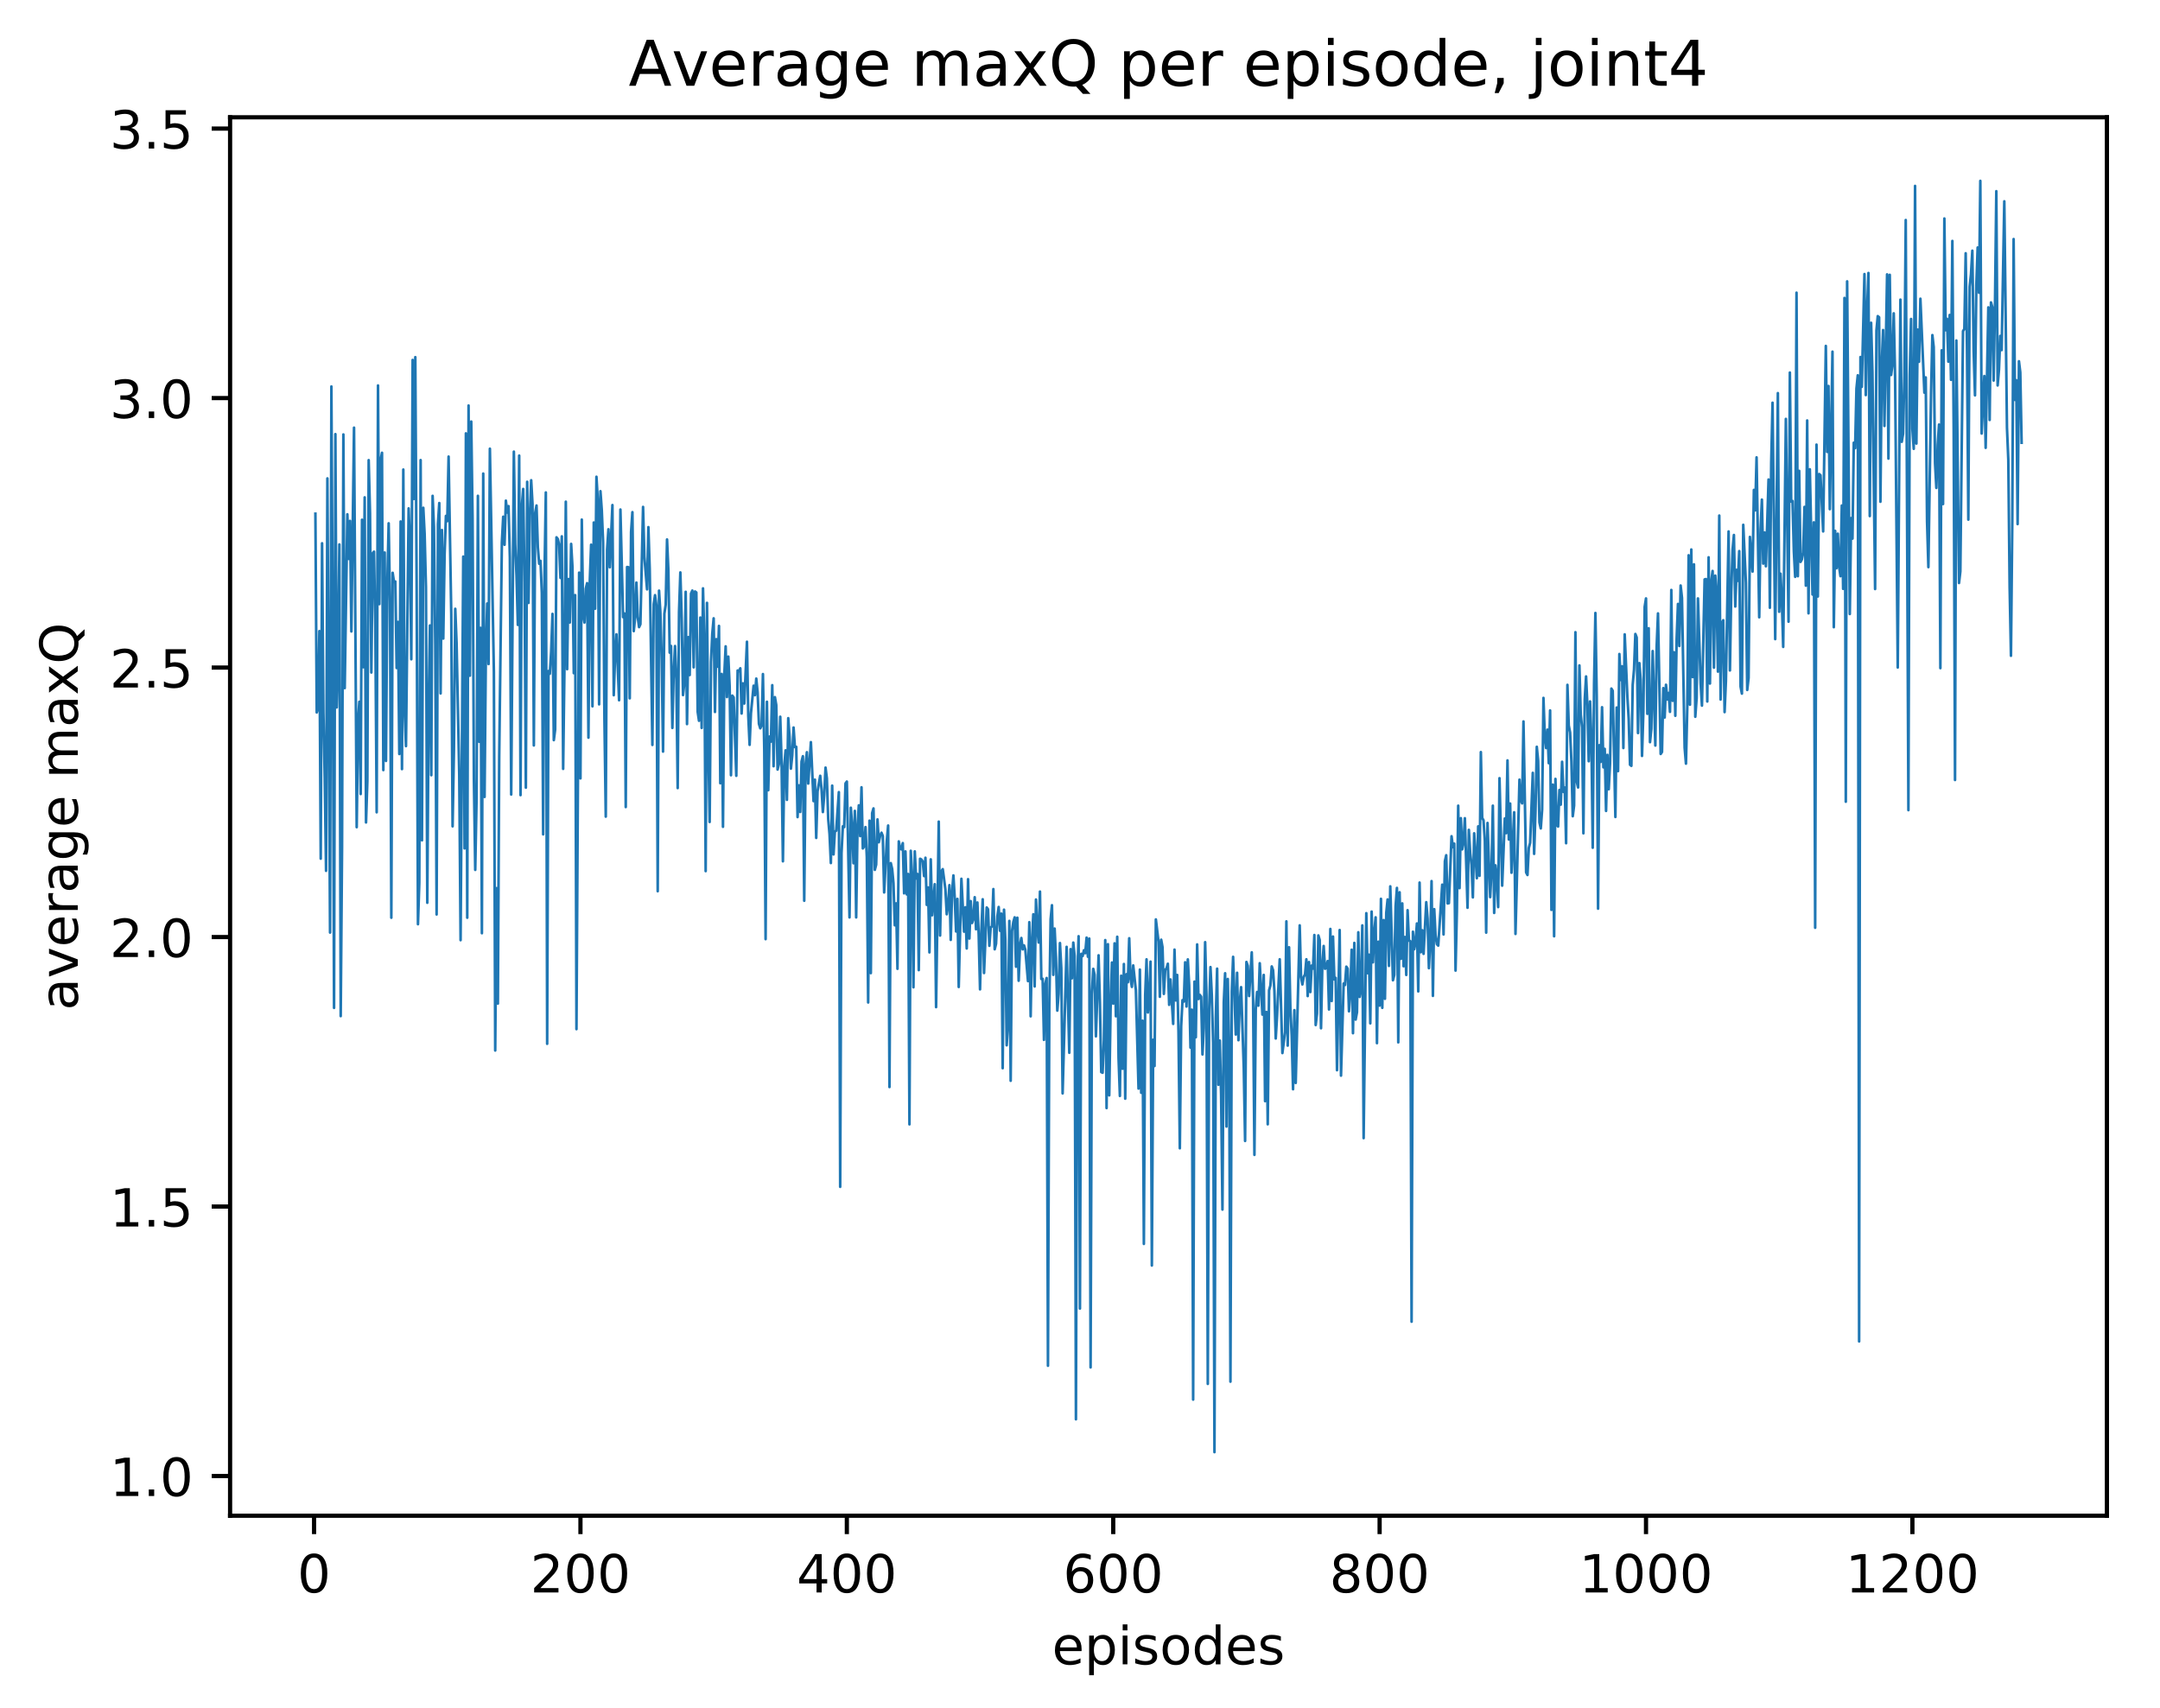 <?xml version="1.0" encoding="utf-8" standalone="no"?>
<!DOCTYPE svg PUBLIC "-//W3C//DTD SVG 1.1//EN"
  "http://www.w3.org/Graphics/SVG/1.1/DTD/svg11.dtd">
<!-- Created with matplotlib (http://matplotlib.org/) -->
<svg height="325pt" version="1.1" viewBox="0 0 411 325" width="411pt" xmlns="http://www.w3.org/2000/svg" xmlns:xlink="http://www.w3.org/1999/xlink">
 <defs>
  <style type="text/css">
*{stroke-linecap:butt;stroke-linejoin:round;}
  </style>
 </defs>
 <g id="figure_1">
  <g id="patch_1">
   <path d="M 0 325.986 
L 411.601 325.986 
L 411.601 0 
L 0 0 
z
" style="fill:#ffffff;"/>
  </g>
  <g id="axes_1">
   <g id="patch_2">
    <path d="M 43.781 288.43 
L 400.901 288.43 
L 400.901 22.318 
L 43.781 22.318 
z
" style="fill:#ffffff;"/>
   </g>
   <g id="matplotlib.axis_1">
    <g id="xtick_1">
     <g id="line2d_1">
      <defs>
       <path d="M 0 0 
L 0 3.5 
" id="mac07e9b060" style="stroke:#000000;stroke-width:0.8;"/>
      </defs>
      <g>
       <use style="stroke:#000000;stroke-width:0.8;" x="59.761" xlink:href="#mac07e9b060" y="288.43"/>
      </g>
     </g>
     <g id="text_1">
      <!-- 0 -->
      <defs>
       <path d="M 31.781 66.406 
Q 24.172 66.406 20.328 58.906 
Q 16.5 51.422 16.5 36.375 
Q 16.5 21.391 20.328 13.891 
Q 24.172 6.391 31.781 6.391 
Q 39.453 6.391 43.281 13.891 
Q 47.125 21.391 47.125 36.375 
Q 47.125 51.422 43.281 58.906 
Q 39.453 66.406 31.781 66.406 
z
M 31.781 74.219 
Q 44.047 74.219 50.516 64.516 
Q 56.984 54.828 56.984 36.375 
Q 56.984 17.969 50.516 8.266 
Q 44.047 -1.422 31.781 -1.422 
Q 19.531 -1.422 13.062 8.266 
Q 6.594 17.969 6.594 36.375 
Q 6.594 54.828 13.062 64.516 
Q 19.531 74.219 31.781 74.219 
z
" id="DejaVuSans-30"/>
      </defs>
      <g transform="translate(56.579 303.029)scale(0.1 -0.1)">
       <use xlink:href="#DejaVuSans-30"/>
      </g>
     </g>
    </g>
    <g id="xtick_2">
     <g id="line2d_2">
      <g>
       <use style="stroke:#000000;stroke-width:0.8;" x="110.448" xlink:href="#mac07e9b060" y="288.43"/>
      </g>
     </g>
     <g id="text_2">
      <!-- 200 -->
      <defs>
       <path d="M 19.188 8.297 
L 53.609 8.297 
L 53.609 0 
L 7.328 0 
L 7.328 8.297 
Q 12.938 14.109 22.625 23.891 
Q 32.328 33.688 34.812 36.531 
Q 39.547 41.844 41.422 45.531 
Q 43.312 49.219 43.312 52.781 
Q 43.312 58.594 39.234 62.25 
Q 35.156 65.922 28.609 65.922 
Q 23.969 65.922 18.812 64.312 
Q 13.672 62.703 7.812 59.422 
L 7.812 69.391 
Q 13.766 71.781 18.938 73 
Q 24.125 74.219 28.422 74.219 
Q 39.75 74.219 46.484 68.547 
Q 53.219 62.891 53.219 53.422 
Q 53.219 48.922 51.531 44.891 
Q 49.859 40.875 45.406 35.406 
Q 44.188 33.984 37.641 27.219 
Q 31.109 20.453 19.188 8.297 
z
" id="DejaVuSans-32"/>
      </defs>
      <g transform="translate(100.904 303.029)scale(0.1 -0.1)">
       <use xlink:href="#DejaVuSans-32"/>
       <use x="63.623" xlink:href="#DejaVuSans-30"/>
       <use x="127.246" xlink:href="#DejaVuSans-30"/>
      </g>
     </g>
    </g>
    <g id="xtick_3">
     <g id="line2d_3">
      <g>
       <use style="stroke:#000000;stroke-width:0.8;" x="161.136" xlink:href="#mac07e9b060" y="288.43"/>
      </g>
     </g>
     <g id="text_3">
      <!-- 400 -->
      <defs>
       <path d="M 37.797 64.312 
L 12.891 25.391 
L 37.797 25.391 
z
M 35.203 72.906 
L 47.609 72.906 
L 47.609 25.391 
L 58.016 25.391 
L 58.016 17.188 
L 47.609 17.188 
L 47.609 0 
L 37.797 0 
L 37.797 17.188 
L 4.891 17.188 
L 4.891 26.703 
z
" id="DejaVuSans-34"/>
      </defs>
      <g transform="translate(151.592 303.029)scale(0.1 -0.1)">
       <use xlink:href="#DejaVuSans-34"/>
       <use x="63.623" xlink:href="#DejaVuSans-30"/>
       <use x="127.246" xlink:href="#DejaVuSans-30"/>
      </g>
     </g>
    </g>
    <g id="xtick_4">
     <g id="line2d_4">
      <g>
       <use style="stroke:#000000;stroke-width:0.8;" x="211.824" xlink:href="#mac07e9b060" y="288.43"/>
      </g>
     </g>
     <g id="text_4">
      <!-- 600 -->
      <defs>
       <path d="M 33.016 40.375 
Q 26.375 40.375 22.484 35.828 
Q 18.609 31.297 18.609 23.391 
Q 18.609 15.531 22.484 10.953 
Q 26.375 6.391 33.016 6.391 
Q 39.656 6.391 43.531 10.953 
Q 47.406 15.531 47.406 23.391 
Q 47.406 31.297 43.531 35.828 
Q 39.656 40.375 33.016 40.375 
z
M 52.594 71.297 
L 52.594 62.312 
Q 48.875 64.062 45.094 64.984 
Q 41.312 65.922 37.594 65.922 
Q 27.828 65.922 22.672 59.328 
Q 17.531 52.734 16.797 39.406 
Q 19.672 43.656 24.016 45.922 
Q 28.375 48.188 33.594 48.188 
Q 44.578 48.188 50.953 41.516 
Q 57.328 34.859 57.328 23.391 
Q 57.328 12.156 50.688 5.359 
Q 44.047 -1.422 33.016 -1.422 
Q 20.359 -1.422 13.672 8.266 
Q 6.984 17.969 6.984 36.375 
Q 6.984 53.656 15.188 63.938 
Q 23.391 74.219 37.203 74.219 
Q 40.922 74.219 44.703 73.484 
Q 48.484 72.75 52.594 71.297 
z
" id="DejaVuSans-36"/>
      </defs>
      <g transform="translate(202.28 303.029)scale(0.1 -0.1)">
       <use xlink:href="#DejaVuSans-36"/>
       <use x="63.623" xlink:href="#DejaVuSans-30"/>
       <use x="127.246" xlink:href="#DejaVuSans-30"/>
      </g>
     </g>
    </g>
    <g id="xtick_5">
     <g id="line2d_5">
      <g>
       <use style="stroke:#000000;stroke-width:0.8;" x="262.511" xlink:href="#mac07e9b060" y="288.43"/>
      </g>
     </g>
     <g id="text_5">
      <!-- 800 -->
      <defs>
       <path d="M 31.781 34.625 
Q 24.75 34.625 20.719 30.859 
Q 16.703 27.094 16.703 20.516 
Q 16.703 13.922 20.719 10.156 
Q 24.75 6.391 31.781 6.391 
Q 38.812 6.391 42.859 10.172 
Q 46.922 13.969 46.922 20.516 
Q 46.922 27.094 42.891 30.859 
Q 38.875 34.625 31.781 34.625 
z
M 21.922 38.812 
Q 15.578 40.375 12.031 44.719 
Q 8.5 49.078 8.5 55.328 
Q 8.5 64.062 14.719 69.141 
Q 20.953 74.219 31.781 74.219 
Q 42.672 74.219 48.875 69.141 
Q 55.078 64.062 55.078 55.328 
Q 55.078 49.078 51.531 44.719 
Q 48 40.375 41.703 38.812 
Q 48.828 37.156 52.797 32.312 
Q 56.781 27.484 56.781 20.516 
Q 56.781 9.906 50.312 4.234 
Q 43.844 -1.422 31.781 -1.422 
Q 19.734 -1.422 13.25 4.234 
Q 6.781 9.906 6.781 20.516 
Q 6.781 27.484 10.781 32.312 
Q 14.797 37.156 21.922 38.812 
z
M 18.312 54.391 
Q 18.312 48.734 21.844 45.562 
Q 25.391 42.391 31.781 42.391 
Q 38.141 42.391 41.719 45.562 
Q 45.312 48.734 45.312 54.391 
Q 45.312 60.062 41.719 63.234 
Q 38.141 66.406 31.781 66.406 
Q 25.391 66.406 21.844 63.234 
Q 18.312 60.062 18.312 54.391 
z
" id="DejaVuSans-38"/>
      </defs>
      <g transform="translate(252.967 303.029)scale(0.1 -0.1)">
       <use xlink:href="#DejaVuSans-38"/>
       <use x="63.623" xlink:href="#DejaVuSans-30"/>
       <use x="127.246" xlink:href="#DejaVuSans-30"/>
      </g>
     </g>
    </g>
    <g id="xtick_6">
     <g id="line2d_6">
      <g>
       <use style="stroke:#000000;stroke-width:0.8;" x="313.199" xlink:href="#mac07e9b060" y="288.43"/>
      </g>
     </g>
     <g id="text_6">
      <!-- 1000 -->
      <defs>
       <path d="M 12.406 8.297 
L 28.516 8.297 
L 28.516 63.922 
L 10.984 60.406 
L 10.984 69.391 
L 28.422 72.906 
L 38.281 72.906 
L 38.281 8.297 
L 54.391 8.297 
L 54.391 0 
L 12.406 0 
z
" id="DejaVuSans-31"/>
      </defs>
      <g transform="translate(300.474 303.029)scale(0.1 -0.1)">
       <use xlink:href="#DejaVuSans-31"/>
       <use x="63.623" xlink:href="#DejaVuSans-30"/>
       <use x="127.246" xlink:href="#DejaVuSans-30"/>
       <use x="190.869" xlink:href="#DejaVuSans-30"/>
      </g>
     </g>
    </g>
    <g id="xtick_7">
     <g id="line2d_7">
      <g>
       <use style="stroke:#000000;stroke-width:0.8;" x="363.887" xlink:href="#mac07e9b060" y="288.43"/>
      </g>
     </g>
     <g id="text_7">
      <!-- 1200 -->
      <g transform="translate(351.162 303.029)scale(0.1 -0.1)">
       <use xlink:href="#DejaVuSans-31"/>
       <use x="63.623" xlink:href="#DejaVuSans-32"/>
       <use x="127.246" xlink:href="#DejaVuSans-30"/>
       <use x="190.869" xlink:href="#DejaVuSans-30"/>
      </g>
     </g>
    </g>
    <g id="text_8">
     <!-- episodes -->
     <defs>
      <path d="M 56.203 29.594 
L 56.203 25.203 
L 14.891 25.203 
Q 15.484 15.922 20.484 11.062 
Q 25.484 6.203 34.422 6.203 
Q 39.594 6.203 44.453 7.469 
Q 49.312 8.734 54.109 11.281 
L 54.109 2.781 
Q 49.266 0.734 44.188 -0.344 
Q 39.109 -1.422 33.891 -1.422 
Q 20.797 -1.422 13.156 6.188 
Q 5.516 13.812 5.516 26.812 
Q 5.516 40.234 12.766 48.109 
Q 20.016 56 32.328 56 
Q 43.359 56 49.781 48.891 
Q 56.203 41.797 56.203 29.594 
z
M 47.219 32.234 
Q 47.125 39.594 43.094 43.984 
Q 39.062 48.391 32.422 48.391 
Q 24.906 48.391 20.391 44.141 
Q 15.875 39.891 15.188 32.172 
z
" id="DejaVuSans-65"/>
      <path d="M 18.109 8.203 
L 18.109 -20.797 
L 9.078 -20.797 
L 9.078 54.688 
L 18.109 54.688 
L 18.109 46.391 
Q 20.953 51.266 25.266 53.625 
Q 29.594 56 35.594 56 
Q 45.562 56 51.781 48.094 
Q 58.016 40.188 58.016 27.297 
Q 58.016 14.406 51.781 6.484 
Q 45.562 -1.422 35.594 -1.422 
Q 29.594 -1.422 25.266 0.953 
Q 20.953 3.328 18.109 8.203 
z
M 48.688 27.297 
Q 48.688 37.203 44.609 42.844 
Q 40.531 48.484 33.406 48.484 
Q 26.266 48.484 22.188 42.844 
Q 18.109 37.203 18.109 27.297 
Q 18.109 17.391 22.188 11.75 
Q 26.266 6.109 33.406 6.109 
Q 40.531 6.109 44.609 11.75 
Q 48.688 17.391 48.688 27.297 
z
" id="DejaVuSans-70"/>
      <path d="M 9.422 54.688 
L 18.406 54.688 
L 18.406 0 
L 9.422 0 
z
M 9.422 75.984 
L 18.406 75.984 
L 18.406 64.594 
L 9.422 64.594 
z
" id="DejaVuSans-69"/>
      <path d="M 44.281 53.078 
L 44.281 44.578 
Q 40.484 46.531 36.375 47.5 
Q 32.281 48.484 27.875 48.484 
Q 21.188 48.484 17.844 46.438 
Q 14.5 44.391 14.5 40.281 
Q 14.5 37.156 16.891 35.375 
Q 19.281 33.594 26.516 31.984 
L 29.594 31.297 
Q 39.156 29.25 43.188 25.516 
Q 47.219 21.781 47.219 15.094 
Q 47.219 7.469 41.188 3.016 
Q 35.156 -1.422 24.609 -1.422 
Q 20.219 -1.422 15.453 -0.562 
Q 10.688 0.297 5.422 2 
L 5.422 11.281 
Q 10.406 8.688 15.234 7.391 
Q 20.062 6.109 24.812 6.109 
Q 31.156 6.109 34.562 8.281 
Q 37.984 10.453 37.984 14.406 
Q 37.984 18.062 35.516 20.016 
Q 33.062 21.969 24.703 23.781 
L 21.578 24.516 
Q 13.234 26.266 9.516 29.906 
Q 5.812 33.547 5.812 39.891 
Q 5.812 47.609 11.281 51.797 
Q 16.75 56 26.812 56 
Q 31.781 56 36.172 55.266 
Q 40.578 54.547 44.281 53.078 
z
" id="DejaVuSans-73"/>
      <path d="M 30.609 48.391 
Q 23.391 48.391 19.188 42.75 
Q 14.984 37.109 14.984 27.297 
Q 14.984 17.484 19.156 11.844 
Q 23.344 6.203 30.609 6.203 
Q 37.797 6.203 41.984 11.859 
Q 46.188 17.531 46.188 27.297 
Q 46.188 37.016 41.984 42.703 
Q 37.797 48.391 30.609 48.391 
z
M 30.609 56 
Q 42.328 56 49.016 48.375 
Q 55.719 40.766 55.719 27.297 
Q 55.719 13.875 49.016 6.219 
Q 42.328 -1.422 30.609 -1.422 
Q 18.844 -1.422 12.172 6.219 
Q 5.516 13.875 5.516 27.297 
Q 5.516 40.766 12.172 48.375 
Q 18.844 56 30.609 56 
z
" id="DejaVuSans-6f"/>
      <path d="M 45.406 46.391 
L 45.406 75.984 
L 54.391 75.984 
L 54.391 0 
L 45.406 0 
L 45.406 8.203 
Q 42.578 3.328 38.25 0.953 
Q 33.938 -1.422 27.875 -1.422 
Q 17.969 -1.422 11.734 6.484 
Q 5.516 14.406 5.516 27.297 
Q 5.516 40.188 11.734 48.094 
Q 17.969 56 27.875 56 
Q 33.938 56 38.25 53.625 
Q 42.578 51.266 45.406 46.391 
z
M 14.797 27.297 
Q 14.797 17.391 18.875 11.75 
Q 22.953 6.109 30.078 6.109 
Q 37.203 6.109 41.297 11.75 
Q 45.406 17.391 45.406 27.297 
Q 45.406 37.203 41.297 42.844 
Q 37.203 48.484 30.078 48.484 
Q 22.953 48.484 18.875 42.844 
Q 14.797 37.203 14.797 27.297 
z
" id="DejaVuSans-64"/>
     </defs>
     <g transform="translate(200.182 316.707)scale(0.1 -0.1)">
      <use xlink:href="#DejaVuSans-65"/>
      <use x="61.523" xlink:href="#DejaVuSans-70"/>
      <use x="125" xlink:href="#DejaVuSans-69"/>
      <use x="152.783" xlink:href="#DejaVuSans-73"/>
      <use x="204.883" xlink:href="#DejaVuSans-6f"/>
      <use x="266.064" xlink:href="#DejaVuSans-64"/>
      <use x="329.541" xlink:href="#DejaVuSans-65"/>
      <use x="391.064" xlink:href="#DejaVuSans-73"/>
     </g>
    </g>
   </g>
   <g id="matplotlib.axis_2">
    <g id="ytick_1">
     <g id="line2d_8">
      <defs>
       <path d="M 0 0 
L -3.5 0 
" id="m980d761dcb" style="stroke:#000000;stroke-width:0.8;"/>
      </defs>
      <g>
       <use style="stroke:#000000;stroke-width:0.8;" x="43.781" xlink:href="#m980d761dcb" y="280.881"/>
      </g>
     </g>
     <g id="text_9">
      <!-- 1.0 -->
      <defs>
       <path d="M 10.688 12.406 
L 21 12.406 
L 21 0 
L 10.688 0 
z
" id="DejaVuSans-2e"/>
      </defs>
      <g transform="translate(20.878 284.68)scale(0.1 -0.1)">
       <use xlink:href="#DejaVuSans-31"/>
       <use x="63.623" xlink:href="#DejaVuSans-2e"/>
       <use x="95.41" xlink:href="#DejaVuSans-30"/>
      </g>
     </g>
    </g>
    <g id="ytick_2">
     <g id="line2d_9">
      <g>
       <use style="stroke:#000000;stroke-width:0.8;" x="43.781" xlink:href="#m980d761dcb" y="229.598"/>
      </g>
     </g>
     <g id="text_10">
      <!-- 1.5 -->
      <defs>
       <path d="M 10.797 72.906 
L 49.516 72.906 
L 49.516 64.594 
L 19.828 64.594 
L 19.828 46.734 
Q 21.969 47.469 24.109 47.828 
Q 26.266 48.188 28.422 48.188 
Q 40.625 48.188 47.75 41.5 
Q 54.891 34.812 54.891 23.391 
Q 54.891 11.625 47.562 5.094 
Q 40.234 -1.422 26.906 -1.422 
Q 22.312 -1.422 17.547 -0.641 
Q 12.797 0.141 7.719 1.703 
L 7.719 11.625 
Q 12.109 9.234 16.797 8.062 
Q 21.484 6.891 26.703 6.891 
Q 35.156 6.891 40.078 11.328 
Q 45.016 15.766 45.016 23.391 
Q 45.016 31 40.078 35.438 
Q 35.156 39.891 26.703 39.891 
Q 22.75 39.891 18.812 39.016 
Q 14.891 38.141 10.797 36.281 
z
" id="DejaVuSans-35"/>
      </defs>
      <g transform="translate(20.878 233.397)scale(0.1 -0.1)">
       <use xlink:href="#DejaVuSans-31"/>
       <use x="63.623" xlink:href="#DejaVuSans-2e"/>
       <use x="95.41" xlink:href="#DejaVuSans-35"/>
      </g>
     </g>
    </g>
    <g id="ytick_3">
     <g id="line2d_10">
      <g>
       <use style="stroke:#000000;stroke-width:0.8;" x="43.781" xlink:href="#m980d761dcb" y="178.314"/>
      </g>
     </g>
     <g id="text_11">
      <!-- 2.0 -->
      <g transform="translate(20.878 182.114)scale(0.1 -0.1)">
       <use xlink:href="#DejaVuSans-32"/>
       <use x="63.623" xlink:href="#DejaVuSans-2e"/>
       <use x="95.41" xlink:href="#DejaVuSans-30"/>
      </g>
     </g>
    </g>
    <g id="ytick_4">
     <g id="line2d_11">
      <g>
       <use style="stroke:#000000;stroke-width:0.8;" x="43.781" xlink:href="#m980d761dcb" y="127.031"/>
      </g>
     </g>
     <g id="text_12">
      <!-- 2.5 -->
      <g transform="translate(20.878 130.83)scale(0.1 -0.1)">
       <use xlink:href="#DejaVuSans-32"/>
       <use x="63.623" xlink:href="#DejaVuSans-2e"/>
       <use x="95.41" xlink:href="#DejaVuSans-35"/>
      </g>
     </g>
    </g>
    <g id="ytick_5">
     <g id="line2d_12">
      <g>
       <use style="stroke:#000000;stroke-width:0.8;" x="43.781" xlink:href="#m980d761dcb" y="75.748"/>
      </g>
     </g>
     <g id="text_13">
      <!-- 3.0 -->
      <defs>
       <path d="M 40.578 39.312 
Q 47.656 37.797 51.625 33 
Q 55.609 28.219 55.609 21.188 
Q 55.609 10.406 48.188 4.484 
Q 40.766 -1.422 27.094 -1.422 
Q 22.516 -1.422 17.656 -0.516 
Q 12.797 0.391 7.625 2.203 
L 7.625 11.719 
Q 11.719 9.328 16.594 8.109 
Q 21.484 6.891 26.812 6.891 
Q 36.078 6.891 40.938 10.547 
Q 45.797 14.203 45.797 21.188 
Q 45.797 27.641 41.281 31.266 
Q 36.766 34.906 28.719 34.906 
L 20.219 34.906 
L 20.219 43.016 
L 29.109 43.016 
Q 36.375 43.016 40.234 45.922 
Q 44.094 48.828 44.094 54.297 
Q 44.094 59.906 40.109 62.906 
Q 36.141 65.922 28.719 65.922 
Q 24.656 65.922 20.016 65.031 
Q 15.375 64.156 9.812 62.312 
L 9.812 71.094 
Q 15.438 72.656 20.344 73.438 
Q 25.25 74.219 29.594 74.219 
Q 40.828 74.219 47.359 69.109 
Q 53.906 64.016 53.906 55.328 
Q 53.906 49.266 50.438 45.094 
Q 46.969 40.922 40.578 39.312 
z
" id="DejaVuSans-33"/>
      </defs>
      <g transform="translate(20.878 79.547)scale(0.1 -0.1)">
       <use xlink:href="#DejaVuSans-33"/>
       <use x="63.623" xlink:href="#DejaVuSans-2e"/>
       <use x="95.41" xlink:href="#DejaVuSans-30"/>
      </g>
     </g>
    </g>
    <g id="ytick_6">
     <g id="line2d_13">
      <g>
       <use style="stroke:#000000;stroke-width:0.8;" x="43.781" xlink:href="#m980d761dcb" y="24.464"/>
      </g>
     </g>
     <g id="text_14">
      <!-- 3.5 -->
      <g transform="translate(20.878 28.263)scale(0.1 -0.1)">
       <use xlink:href="#DejaVuSans-33"/>
       <use x="63.623" xlink:href="#DejaVuSans-2e"/>
       <use x="95.41" xlink:href="#DejaVuSans-35"/>
      </g>
     </g>
    </g>
    <g id="text_15">
     <!-- average maxQ -->
     <defs>
      <path d="M 34.281 27.484 
Q 23.391 27.484 19.188 25 
Q 14.984 22.516 14.984 16.5 
Q 14.984 11.719 18.141 8.906 
Q 21.297 6.109 26.703 6.109 
Q 34.188 6.109 38.703 11.406 
Q 43.219 16.703 43.219 25.484 
L 43.219 27.484 
z
M 52.203 31.203 
L 52.203 0 
L 43.219 0 
L 43.219 8.297 
Q 40.141 3.328 35.547 0.953 
Q 30.953 -1.422 24.312 -1.422 
Q 15.922 -1.422 10.953 3.297 
Q 6 8.016 6 15.922 
Q 6 25.141 12.172 29.828 
Q 18.359 34.516 30.609 34.516 
L 43.219 34.516 
L 43.219 35.406 
Q 43.219 41.609 39.141 45 
Q 35.062 48.391 27.688 48.391 
Q 23 48.391 18.547 47.266 
Q 14.109 46.141 10.016 43.891 
L 10.016 52.203 
Q 14.938 54.109 19.578 55.047 
Q 24.219 56 28.609 56 
Q 40.484 56 46.344 49.844 
Q 52.203 43.703 52.203 31.203 
z
" id="DejaVuSans-61"/>
      <path d="M 2.984 54.688 
L 12.5 54.688 
L 29.594 8.797 
L 46.688 54.688 
L 56.203 54.688 
L 35.688 0 
L 23.484 0 
z
" id="DejaVuSans-76"/>
      <path d="M 41.109 46.297 
Q 39.594 47.172 37.812 47.578 
Q 36.031 48 33.891 48 
Q 26.266 48 22.188 43.047 
Q 18.109 38.094 18.109 28.812 
L 18.109 0 
L 9.078 0 
L 9.078 54.688 
L 18.109 54.688 
L 18.109 46.188 
Q 20.953 51.172 25.484 53.578 
Q 30.031 56 36.531 56 
Q 37.453 56 38.578 55.875 
Q 39.703 55.766 41.062 55.516 
z
" id="DejaVuSans-72"/>
      <path d="M 45.406 27.984 
Q 45.406 37.75 41.375 43.109 
Q 37.359 48.484 30.078 48.484 
Q 22.859 48.484 18.828 43.109 
Q 14.797 37.75 14.797 27.984 
Q 14.797 18.266 18.828 12.891 
Q 22.859 7.516 30.078 7.516 
Q 37.359 7.516 41.375 12.891 
Q 45.406 18.266 45.406 27.984 
z
M 54.391 6.781 
Q 54.391 -7.172 48.188 -13.984 
Q 42 -20.797 29.203 -20.797 
Q 24.469 -20.797 20.266 -20.094 
Q 16.062 -19.391 12.109 -17.922 
L 12.109 -9.188 
Q 16.062 -11.328 19.922 -12.344 
Q 23.781 -13.375 27.781 -13.375 
Q 36.625 -13.375 41.016 -8.766 
Q 45.406 -4.156 45.406 5.172 
L 45.406 9.625 
Q 42.625 4.781 38.281 2.391 
Q 33.938 0 27.875 0 
Q 17.828 0 11.672 7.656 
Q 5.516 15.328 5.516 27.984 
Q 5.516 40.672 11.672 48.328 
Q 17.828 56 27.875 56 
Q 33.938 56 38.281 53.609 
Q 42.625 51.219 45.406 46.391 
L 45.406 54.688 
L 54.391 54.688 
z
" id="DejaVuSans-67"/>
      <path id="DejaVuSans-20"/>
      <path d="M 52 44.188 
Q 55.375 50.25 60.062 53.125 
Q 64.75 56 71.094 56 
Q 79.641 56 84.281 50.016 
Q 88.922 44.047 88.922 33.016 
L 88.922 0 
L 79.891 0 
L 79.891 32.719 
Q 79.891 40.578 77.094 44.375 
Q 74.312 48.188 68.609 48.188 
Q 61.625 48.188 57.562 43.547 
Q 53.516 38.922 53.516 30.906 
L 53.516 0 
L 44.484 0 
L 44.484 32.719 
Q 44.484 40.625 41.703 44.406 
Q 38.922 48.188 33.109 48.188 
Q 26.219 48.188 22.156 43.531 
Q 18.109 38.875 18.109 30.906 
L 18.109 0 
L 9.078 0 
L 9.078 54.688 
L 18.109 54.688 
L 18.109 46.188 
Q 21.188 51.219 25.484 53.609 
Q 29.781 56 35.688 56 
Q 41.656 56 45.828 52.969 
Q 50 49.953 52 44.188 
z
" id="DejaVuSans-6d"/>
      <path d="M 54.891 54.688 
L 35.109 28.078 
L 55.906 0 
L 45.312 0 
L 29.391 21.484 
L 13.484 0 
L 2.875 0 
L 24.125 28.609 
L 4.688 54.688 
L 15.281 54.688 
L 29.781 35.203 
L 44.281 54.688 
z
" id="DejaVuSans-78"/>
      <path d="M 39.406 66.219 
Q 28.656 66.219 22.328 58.203 
Q 16.016 50.203 16.016 36.375 
Q 16.016 22.609 22.328 14.594 
Q 28.656 6.594 39.406 6.594 
Q 50.141 6.594 56.422 14.594 
Q 62.703 22.609 62.703 36.375 
Q 62.703 50.203 56.422 58.203 
Q 50.141 66.219 39.406 66.219 
z
M 53.219 1.312 
L 66.219 -12.891 
L 54.297 -12.891 
L 43.5 -1.219 
Q 41.891 -1.312 41.031 -1.359 
Q 40.188 -1.422 39.406 -1.422 
Q 24.031 -1.422 14.812 8.859 
Q 5.609 19.141 5.609 36.375 
Q 5.609 53.656 14.812 63.938 
Q 24.031 74.219 39.406 74.219 
Q 54.734 74.219 63.906 63.938 
Q 73.094 53.656 73.094 36.375 
Q 73.094 23.688 67.984 14.641 
Q 62.891 5.609 53.219 1.312 
z
" id="DejaVuSans-51"/>
     </defs>
     <g transform="translate(14.798 192.263)rotate(-90)scale(0.1 -0.1)">
      <use xlink:href="#DejaVuSans-61"/>
      <use x="61.279" xlink:href="#DejaVuSans-76"/>
      <use x="120.459" xlink:href="#DejaVuSans-65"/>
      <use x="181.982" xlink:href="#DejaVuSans-72"/>
      <use x="223.096" xlink:href="#DejaVuSans-61"/>
      <use x="284.375" xlink:href="#DejaVuSans-67"/>
      <use x="347.852" xlink:href="#DejaVuSans-65"/>
      <use x="409.375" xlink:href="#DejaVuSans-20"/>
      <use x="441.162" xlink:href="#DejaVuSans-6d"/>
      <use x="538.574" xlink:href="#DejaVuSans-61"/>
      <use x="599.854" xlink:href="#DejaVuSans-78"/>
      <use x="659.033" xlink:href="#DejaVuSans-51"/>
     </g>
    </g>
   </g>
   <g id="line2d_14">
    <path clip-path="url(#p9305862bb1)" d="M 60.014 97.748 
L 60.267 135.574 
L 60.521 134.77 
L 60.774 120.098 
L 61.028 163.401 
L 61.281 103.384 
L 61.535 135.593 
L 61.788 147.932 
L 62.041 165.713 
L 62.295 91.036 
L 62.802 177.46 
L 63.055 73.543 
L 63.309 119.27 
L 63.562 191.793 
L 63.816 82.611 
L 64.069 134.613 
L 64.322 125.116 
L 64.576 103.602 
L 64.829 193.361 
L 65.083 161.206 
L 65.336 82.672 
L 65.59 130.943 
L 66.096 97.865 
L 66.35 106.361 
L 66.603 99.124 
L 66.857 120.159 
L 67.364 81.382 
L 67.871 157.406 
L 68.124 137.296 
L 68.377 133.539 
L 68.631 151.099 
L 68.884 98.906 
L 69.138 126.971 
L 69.391 94.646 
L 69.645 156.506 
L 69.898 148.626 
L 70.152 87.56 
L 70.405 97.681 
L 70.658 127.972 
L 70.912 105.296 
L 71.165 104.978 
L 71.419 119.504 
L 71.672 154.571 
L 71.926 73.353 
L 72.179 114.959 
L 72.432 87.477 
L 72.686 86.158 
L 72.939 146.538 
L 73.193 105.139 
L 73.446 144.796 
L 73.7 110.959 
L 73.953 99.583 
L 74.207 114.454 
L 74.46 174.636 
L 74.713 109 
L 74.967 110.762 
L 75.22 110.65 
L 75.474 127.113 
L 75.727 118.343 
L 75.981 143.485 
L 76.234 99.232 
L 76.487 146.352 
L 76.741 89.353 
L 76.994 135.262 
L 77.248 141.98 
L 77.755 96.741 
L 78.008 103.876 
L 78.262 125.451 
L 78.515 68.493 
L 78.768 94.941 
L 79.022 67.964 
L 79.275 110.789 
L 79.529 175.868 
L 79.782 167.984 
L 80.036 87.553 
L 80.289 159.908 
L 80.542 96.627 
L 80.796 101.623 
L 81.049 111.738 
L 81.303 171.788 
L 81.556 134.466 
L 81.81 119.024 
L 82.063 147.516 
L 82.317 94.354 
L 82.57 100.329 
L 82.823 122.726 
L 83.077 174.013 
L 83.33 99.758 
L 83.584 95.725 
L 83.837 131.956 
L 84.091 100.865 
L 84.344 121.518 
L 84.597 105.407 
L 84.851 98.174 
L 85.104 99.171 
L 85.358 86.886 
L 85.865 116.928 
L 86.118 157.245 
L 86.372 142.891 
L 86.625 115.853 
L 86.878 122.376 
L 87.385 147.464 
L 87.639 178.905 
L 88.146 105.919 
L 88.399 161.443 
L 88.653 82.468 
L 88.906 174.633 
L 89.159 77.168 
L 89.413 128.581 
L 89.666 80.218 
L 89.92 98.595 
L 90.173 148.148 
L 90.427 165.531 
L 90.68 151.887 
L 90.933 94.353 
L 91.187 141.154 
L 91.44 119.479 
L 91.694 177.583 
L 91.947 90.119 
L 92.201 151.651 
L 92.454 123.763 
L 92.708 114.841 
L 92.961 126.363 
L 93.214 85.384 
L 93.975 127.881 
L 94.228 199.903 
L 94.482 169.005 
L 94.735 190.974 
L 94.988 143.959 
L 95.495 103.209 
L 95.749 98.332 
L 96.002 103.665 
L 96.256 95.27 
L 96.509 97.543 
L 96.763 96.314 
L 97.016 106.088 
L 97.269 151.19 
L 97.776 85.947 
L 98.03 103.518 
L 98.283 109.572 
L 98.537 118.916 
L 98.79 86.695 
L 99.043 151.308 
L 99.297 96.228 
L 99.55 93.041 
L 99.804 110.802 
L 100.057 149.883 
L 100.311 91.681 
L 100.564 114.729 
L 100.818 98.077 
L 101.071 91.386 
L 101.324 95.89 
L 101.578 141.849 
L 101.831 97.627 
L 102.085 96.194 
L 102.338 104.12 
L 102.592 107.276 
L 102.845 106.735 
L 103.098 112.821 
L 103.352 158.772 
L 103.605 109.657 
L 103.859 93.71 
L 104.112 198.627 
L 104.366 127.686 
L 104.619 128.21 
L 104.873 124 
L 105.126 116.817 
L 105.379 140.84 
L 105.633 138.824 
L 105.886 102.248 
L 106.14 102.574 
L 106.393 103.705 
L 106.647 109.969 
L 106.9 102.064 
L 107.154 146.311 
L 107.407 126.581 
L 107.66 95.47 
L 107.914 127.34 
L 108.167 110.19 
L 108.421 118.459 
L 108.674 103.5 
L 108.928 107.942 
L 109.181 128.095 
L 109.434 113.245 
L 109.688 195.836 
L 110.195 108.971 
L 110.448 148.121 
L 110.702 98.875 
L 110.955 116.976 
L 111.209 118.46 
L 111.462 112.012 
L 111.715 110.965 
L 111.969 140.369 
L 112.222 110.581 
L 112.476 103.654 
L 112.729 134.409 
L 112.983 99.43 
L 113.236 115.836 
L 113.489 90.726 
L 113.743 95.059 
L 113.996 134.032 
L 114.25 93.471 
L 114.503 97.044 
L 114.757 103.209 
L 115.01 136.797 
L 115.264 155.396 
L 115.517 104.599 
L 115.77 100.714 
L 116.024 107.95 
L 116.531 96.11 
L 116.784 132.29 
L 117.038 124.797 
L 117.291 120.711 
L 117.798 133.252 
L 118.051 96.962 
L 118.558 117.436 
L 118.812 116.727 
L 119.065 153.575 
L 119.319 107.899 
L 119.572 107.941 
L 119.825 132.883 
L 120.079 101.243 
L 120.332 97.461 
L 120.586 120.1 
L 120.839 117.628 
L 121.093 110.863 
L 121.346 117.385 
L 121.6 119.339 
L 121.853 118.78 
L 122.36 96.464 
L 122.613 105.943 
L 123.12 112.144 
L 123.374 100.309 
L 123.627 108.299 
L 124.134 141.754 
L 124.387 114.969 
L 124.641 113.257 
L 124.894 115.241 
L 125.148 169.594 
L 125.401 112.394 
L 125.655 116.636 
L 125.908 125.585 
L 126.161 143.021 
L 126.415 116.78 
L 126.668 115.047 
L 126.922 102.657 
L 127.175 108.508 
L 127.429 124.192 
L 127.682 122.924 
L 127.935 138.517 
L 128.189 127.96 
L 128.442 122.936 
L 128.696 129.288 
L 128.949 149.966 
L 129.203 116.474 
L 129.456 108.929 
L 129.71 117.708 
L 129.963 132.268 
L 130.216 129.941 
L 130.47 112.614 
L 130.723 137.787 
L 130.977 121.24 
L 131.23 128.455 
L 131.484 112.952 
L 131.737 112.381 
L 131.99 126.992 
L 132.244 112.548 
L 132.497 112.745 
L 132.751 135.443 
L 133.004 137.155 
L 133.258 117.516 
L 133.511 138.515 
L 133.765 111.962 
L 134.018 121.451 
L 134.271 165.768 
L 134.525 114.72 
L 134.778 141.595 
L 135.032 156.416 
L 135.285 125.972 
L 135.539 120.525 
L 135.792 117.664 
L 136.045 135.484 
L 136.299 121.622 
L 136.552 126.873 
L 136.806 119.106 
L 137.059 149.041 
L 137.313 128.247 
L 137.566 157.332 
L 137.82 128.413 
L 138.073 122.996 
L 138.326 132.643 
L 138.58 124.944 
L 138.833 130.59 
L 139.087 147.523 
L 139.34 132.373 
L 139.594 132.716 
L 140.101 147.626 
L 140.354 127.592 
L 140.607 127.747 
L 140.861 127.172 
L 141.114 135.776 
L 141.368 130.033 
L 141.621 133.879 
L 142.128 122.115 
L 142.381 136.224 
L 142.635 141.738 
L 142.888 135.731 
L 143.395 130.483 
L 143.649 132.282 
L 143.902 129.13 
L 144.156 131.756 
L 144.409 137.736 
L 144.662 138.591 
L 144.916 138.043 
L 145.169 128.271 
L 145.423 142.657 
L 145.676 178.71 
L 145.93 133.54 
L 146.183 150.371 
L 146.436 140.16 
L 146.69 141.131 
L 146.943 130.38 
L 147.197 145.81 
L 147.45 132.668 
L 147.704 134.164 
L 147.957 146.442 
L 148.211 145.396 
L 148.464 136.391 
L 148.717 145.149 
L 148.971 163.898 
L 149.224 145.805 
L 149.478 142.785 
L 149.731 152.205 
L 149.985 136.662 
L 150.238 140.209 
L 150.491 146.27 
L 150.745 143.762 
L 150.998 138.442 
L 151.252 142.173 
L 151.505 142.111 
L 151.759 155.488 
L 152.012 149.444 
L 152.266 154.513 
L 152.519 144.921 
L 152.772 143.901 
L 153.026 171.406 
L 153.279 145.465 
L 153.533 143.141 
L 153.786 149.105 
L 154.293 141.222 
L 154.8 152.446 
L 155.053 148.359 
L 155.307 159.451 
L 155.56 150.583 
L 156.067 147.626 
L 156.321 150.161 
L 156.574 154.527 
L 156.827 151.332 
L 157.081 146.068 
L 157.334 148.105 
L 157.588 155.881 
L 157.841 158.693 
L 158.095 164.23 
L 158.348 149.498 
L 158.602 162.591 
L 158.855 158.229 
L 159.108 158.077 
L 159.615 150.738 
L 159.869 225.843 
L 160.122 162.317 
L 160.376 157.233 
L 160.629 157.395 
L 160.882 149.071 
L 161.136 148.726 
L 161.643 174.574 
L 161.896 153.705 
L 162.15 157.248 
L 162.403 164.268 
L 162.657 154.304 
L 162.91 174.572 
L 163.163 157.29 
L 163.417 153.241 
L 163.67 159.102 
L 163.924 149.814 
L 164.177 161.451 
L 164.431 161.073 
L 164.684 157.392 
L 164.937 163.107 
L 165.191 190.764 
L 165.444 156.166 
L 165.698 185.175 
L 165.951 154.73 
L 166.205 153.836 
L 166.458 165.524 
L 166.712 164.535 
L 166.965 155.924 
L 167.218 160.269 
L 167.472 159.061 
L 167.725 158.455 
L 167.979 159.092 
L 168.232 169.823 
L 168.739 160.004 
L 168.992 157.091 
L 169.246 206.856 
L 169.499 164.243 
L 169.753 165.347 
L 170.006 168.064 
L 170.26 176.077 
L 170.513 171.904 
L 170.767 184.355 
L 171.02 160.107 
L 171.273 161.465 
L 171.527 161.631 
L 171.78 160.435 
L 172.034 169.998 
L 172.287 162.019 
L 172.541 170.201 
L 172.794 166.317 
L 173.047 213.956 
L 173.301 161.899 
L 173.554 166.581 
L 173.808 187.875 
L 174.061 162.011 
L 174.315 167.172 
L 174.568 166.31 
L 174.822 184.607 
L 175.075 163.415 
L 175.328 163.556 
L 175.582 163.973 
L 175.835 166.716 
L 176.089 163.222 
L 176.342 172.193 
L 176.596 168.876 
L 176.849 181.23 
L 177.103 163.528 
L 177.356 174.173 
L 177.863 168.257 
L 178.116 191.648 
L 178.623 156.349 
L 178.877 178.025 
L 179.13 165.786 
L 179.383 165.39 
L 179.89 169.215 
L 180.144 173.979 
L 180.397 172.352 
L 180.651 168.437 
L 180.904 178.854 
L 181.158 169.782 
L 181.411 166.586 
L 181.664 170.871 
L 181.918 177.256 
L 182.171 171.051 
L 182.425 187.814 
L 182.932 167.227 
L 183.438 177.287 
L 183.692 172.647 
L 183.945 180.486 
L 184.199 167.301 
L 184.452 178.593 
L 184.706 171.477 
L 184.959 175.642 
L 185.213 174.869 
L 185.466 170.734 
L 185.719 176.83 
L 185.973 171.736 
L 186.226 177.923 
L 186.48 188.269 
L 186.733 177.014 
L 186.987 171.123 
L 187.24 185.156 
L 187.747 172.687 
L 188 173.031 
L 188.254 179.978 
L 188.507 176.47 
L 188.761 176.29 
L 189.014 169.185 
L 189.268 180.638 
L 189.521 179.58 
L 189.774 174.381 
L 190.028 172.591 
L 190.281 177.119 
L 190.535 173.852 
L 190.788 203.274 
L 191.042 173.104 
L 191.295 178.897 
L 191.548 198.911 
L 191.802 194.959 
L 192.055 175.241 
L 192.309 205.662 
L 192.562 177.168 
L 192.816 175.451 
L 193.069 174.566 
L 193.323 183.956 
L 193.576 174.634 
L 193.829 186.625 
L 194.083 179.898 
L 194.336 178.492 
L 194.59 180.659 
L 194.843 179.894 
L 195.097 180.712 
L 195.604 186.697 
L 195.857 175.487 
L 196.11 193.396 
L 196.364 179.067 
L 196.617 173.977 
L 196.871 187.713 
L 197.124 171.172 
L 197.378 176.739 
L 197.631 179.357 
L 197.884 169.661 
L 198.138 186.291 
L 198.391 186.26 
L 198.645 197.882 
L 198.898 187.23 
L 199.152 186.109 
L 199.405 259.891 
L 199.659 191.364 
L 199.912 174.915 
L 200.165 172.256 
L 200.419 185.505 
L 200.672 176.703 
L 200.926 182.221 
L 201.179 192.312 
L 201.433 189.118 
L 201.686 179.456 
L 201.939 184.256 
L 202.193 208.064 
L 202.953 180.177 
L 203.46 200.335 
L 203.714 180.614 
L 203.967 186.163 
L 204.22 179.367 
L 204.474 181.952 
L 204.727 270.079 
L 204.981 186.197 
L 205.234 178.155 
L 205.488 249.008 
L 205.741 181.516 
L 205.994 181.94 
L 206.248 180.82 
L 206.501 181.385 
L 206.755 178.424 
L 207.008 182.064 
L 207.262 178.602 
L 207.515 260.204 
L 207.769 189.127 
L 208.022 184.365 
L 208.275 185.502 
L 208.529 197.21 
L 209.036 181.789 
L 209.289 190.843 
L 209.543 204.01 
L 209.796 204.141 
L 210.049 197.916 
L 210.303 178.896 
L 210.556 210.857 
L 210.81 179.67 
L 211.063 208.432 
L 211.317 191.992 
L 211.57 183.157 
L 211.824 190.978 
L 212.077 179.512 
L 212.33 193.387 
L 212.584 178.26 
L 212.837 201.307 
L 213.091 208.55 
L 213.344 185.671 
L 213.598 203.385 
L 213.851 183.445 
L 214.105 209.068 
L 214.358 185.382 
L 214.611 186.909 
L 214.865 178.545 
L 215.118 186.252 
L 215.372 187.799 
L 215.625 183.713 
L 216.132 188.414 
L 216.639 207.148 
L 216.892 184.506 
L 217.146 207.947 
L 217.399 194.24 
L 217.653 236.706 
L 217.906 189.338 
L 218.16 182.555 
L 218.413 192.671 
L 218.666 189.932 
L 218.92 182.989 
L 219.173 240.814 
L 219.427 197.852 
L 219.68 202.859 
L 219.934 174.959 
L 220.44 179.195 
L 220.694 189.678 
L 220.947 178.818 
L 221.201 180.248 
L 221.454 189.133 
L 221.708 184.552 
L 221.961 184.289 
L 222.215 183.393 
L 222.468 191.212 
L 222.721 186.38 
L 223.228 194.841 
L 223.482 180.706 
L 223.735 190.376 
L 223.989 185.521 
L 224.242 196.485 
L 224.495 218.508 
L 224.749 195.231 
L 225.002 190.324 
L 225.256 190.588 
L 225.509 183.117 
L 225.763 191.535 
L 226.016 182.566 
L 226.27 187.479 
L 226.523 199.355 
L 226.776 192.134 
L 227.03 266.33 
L 227.283 186.791 
L 227.537 197.386 
L 227.79 179.715 
L 228.044 190.102 
L 228.297 189.314 
L 228.55 189.656 
L 228.804 200.65 
L 229.057 195.687 
L 229.311 179.286 
L 229.564 189.482 
L 229.818 263.344 
L 230.071 192.086 
L 230.325 184.029 
L 230.578 189.365 
L 230.831 198.509 
L 231.085 276.334 
L 231.338 193.753 
L 231.592 184.33 
L 231.845 206.419 
L 232.099 198.014 
L 232.352 208.344 
L 232.606 230.169 
L 232.859 190.736 
L 233.112 185.204 
L 233.366 214.377 
L 233.619 186.293 
L 233.873 198.633 
L 234.126 262.919 
L 234.38 188.721 
L 234.633 182.079 
L 235.14 196.859 
L 235.393 185.114 
L 235.647 197.942 
L 235.9 190.638 
L 236.154 187.848 
L 236.661 203.152 
L 236.914 217.112 
L 237.167 183.054 
L 237.421 183.798 
L 237.674 189.538 
L 238.181 181.222 
L 238.435 190.074 
L 238.688 219.76 
L 238.941 192.061 
L 239.195 188.772 
L 239.448 191.372 
L 239.702 183.296 
L 240.209 193.068 
L 240.462 185.524 
L 240.716 209.538 
L 240.969 192.56 
L 241.222 213.943 
L 241.476 188.455 
L 241.729 187.529 
L 241.983 183.904 
L 242.236 184.618 
L 242.49 188.535 
L 242.743 197.617 
L 242.996 193.304 
L 243.503 182.544 
L 244.01 200.389 
L 244.517 196.395 
L 244.771 175.328 
L 245.024 198.972 
L 245.277 180.261 
L 245.531 191.929 
L 245.784 197.041 
L 246.038 207.274 
L 246.291 192.224 
L 246.545 206.075 
L 247.305 176.09 
L 247.558 185.916 
L 247.812 187.33 
L 248.065 185.909 
L 248.319 185.411 
L 248.572 182.541 
L 248.826 189.547 
L 249.079 183.075 
L 249.332 188.778 
L 249.586 183.74 
L 249.839 184.326 
L 250.093 177.928 
L 250.346 195.057 
L 250.6 192.839 
L 250.853 178.006 
L 251.107 178.877 
L 251.36 195.669 
L 251.613 183.573 
L 251.867 180.012 
L 252.12 184.351 
L 252.374 184.126 
L 252.627 182.883 
L 252.881 192.095 
L 253.134 176.771 
L 253.387 190.49 
L 253.641 178.221 
L 253.894 186.38 
L 254.148 186.072 
L 254.401 203.651 
L 254.908 176.977 
L 255.162 204.682 
L 255.668 187.152 
L 255.922 187.439 
L 256.175 183.95 
L 256.429 184.331 
L 256.682 192.443 
L 256.936 188.651 
L 257.189 180.729 
L 257.442 196.61 
L 257.696 179.428 
L 257.949 194.018 
L 258.203 192.621 
L 258.456 177.404 
L 258.71 189.705 
L 258.963 188.102 
L 259.217 176.094 
L 259.47 216.579 
L 259.977 173.77 
L 260.23 185.194 
L 260.484 181.666 
L 260.737 194.736 
L 260.991 173.466 
L 261.244 183.129 
L 261.497 177.413 
L 261.751 174.561 
L 262.004 198.505 
L 262.258 179.195 
L 262.511 191.359 
L 262.765 171.039 
L 263.018 191.783 
L 263.272 175.081 
L 263.525 190.059 
L 263.778 173.681 
L 264.032 171.156 
L 264.285 183.808 
L 264.539 168.667 
L 265.046 186.534 
L 265.299 185.525 
L 265.552 172.446 
L 265.806 168.965 
L 266.059 198.352 
L 266.313 169.793 
L 266.566 182.454 
L 266.82 171.911 
L 267.073 183.873 
L 267.327 178.305 
L 267.58 185.526 
L 267.833 173.203 
L 268.087 179.004 
L 268.34 179.086 
L 268.594 251.51 
L 268.847 177.299 
L 269.101 180.636 
L 269.354 179.19 
L 269.608 175.729 
L 269.861 188.656 
L 270.114 167.95 
L 270.368 181.197 
L 270.621 177.028 
L 270.875 181.512 
L 271.382 171.675 
L 271.635 174.831 
L 271.888 184.235 
L 272.142 179.051 
L 272.395 167.667 
L 272.649 189.509 
L 272.902 173.003 
L 273.156 178.017 
L 273.409 179.672 
L 273.663 179.941 
L 274.423 168.345 
L 274.676 177.818 
L 274.93 163.894 
L 275.183 162.744 
L 275.437 171.915 
L 275.69 171.867 
L 276.197 159.13 
L 276.45 161.217 
L 276.704 160.534 
L 276.957 184.697 
L 277.211 173.453 
L 277.464 153.316 
L 277.718 169.008 
L 277.971 155.689 
L 278.224 161.627 
L 278.478 160.266 
L 278.731 155.7 
L 279.238 172.741 
L 279.492 157.916 
L 279.745 162.354 
L 279.998 164.558 
L 280.252 170.762 
L 280.505 158.571 
L 281.012 167.119 
L 281.266 157.249 
L 281.519 166.665 
L 281.773 143.116 
L 282.026 155.648 
L 282.279 156.095 
L 282.533 159.984 
L 282.786 177.474 
L 283.04 156.603 
L 283.547 170.717 
L 283.8 165.678 
L 284.053 153.316 
L 284.307 173.724 
L 284.56 164.668 
L 284.814 166.937 
L 285.067 172.611 
L 285.321 148.082 
L 285.828 168.533 
L 286.334 155.745 
L 286.588 158.547 
L 286.841 144.7 
L 287.095 159.748 
L 287.348 152.905 
L 287.602 166.073 
L 288.109 154.567 
L 288.362 177.72 
L 289.122 148.363 
L 289.376 152.325 
L 289.629 152.877 
L 289.883 137.286 
L 290.389 166.007 
L 290.643 166.505 
L 290.896 161.369 
L 291.15 160.383 
L 291.657 147.069 
L 291.91 162.486 
L 292.164 154.619 
L 292.417 142.11 
L 292.67 144.797 
L 292.924 156.508 
L 293.177 157.639 
L 293.431 154.074 
L 293.684 132.805 
L 293.938 140.019 
L 294.191 142.345 
L 294.444 138.843 
L 294.698 145.233 
L 294.951 135.191 
L 295.205 173.146 
L 295.458 149.312 
L 295.712 178.164 
L 295.965 148.219 
L 296.219 157.009 
L 296.472 157.285 
L 296.725 150.329 
L 296.979 153.12 
L 297.232 144.964 
L 297.486 150.692 
L 297.739 149.858 
L 297.993 160.461 
L 298.246 130.323 
L 298.499 138.054 
L 298.753 139.398 
L 299.006 144.917 
L 299.26 155.32 
L 299.513 153.284 
L 299.767 120.304 
L 300.02 148.725 
L 300.274 149.848 
L 300.527 126.624 
L 300.78 136.015 
L 301.034 138.427 
L 301.287 158.573 
L 301.541 133.06 
L 301.794 128.724 
L 302.048 134.281 
L 302.301 144.854 
L 302.554 133.474 
L 302.808 140.703 
L 303.061 161.316 
L 303.315 130.116 
L 303.568 116.646 
L 303.822 132.42 
L 304.075 172.912 
L 304.329 141.8 
L 304.582 144.987 
L 304.835 134.579 
L 305.089 146.017 
L 305.342 142.501 
L 305.596 154.316 
L 305.849 143.639 
L 306.103 150.187 
L 306.356 145.298 
L 306.61 131.028 
L 306.863 131.446 
L 307.37 155.463 
L 307.623 134.636 
L 307.877 146.74 
L 308.13 124.452 
L 308.384 129.398 
L 308.637 126.793 
L 308.89 142.346 
L 309.144 120.713 
L 309.651 132.581 
L 309.904 136.82 
L 310.158 145.526 
L 310.411 145.734 
L 310.665 130.328 
L 310.918 127.409 
L 311.171 120.641 
L 311.425 121.307 
L 311.678 139.493 
L 311.932 126.187 
L 312.185 129.345 
L 312.439 143.85 
L 312.692 135.539 
L 312.945 115.477 
L 313.199 113.876 
L 313.452 135.831 
L 313.706 119.543 
L 313.959 141.229 
L 314.213 138.697 
L 314.466 123.894 
L 314.973 141.869 
L 315.226 122.98 
L 315.48 116.728 
L 315.987 143.476 
L 316.24 143.093 
L 316.494 130.944 
L 316.747 136.535 
L 317 130.303 
L 317.254 133.105 
L 317.507 131.861 
L 317.761 135.46 
L 318.014 112.263 
L 318.268 133.363 
L 318.521 124.121 
L 318.775 136.206 
L 319.028 121.589 
L 319.281 114.923 
L 319.535 122.927 
L 319.788 111.421 
L 320.042 113.772 
L 320.549 142.274 
L 320.802 145.315 
L 321.055 134.485 
L 321.309 105.662 
L 321.562 134.098 
L 321.816 104.563 
L 322.069 128.852 
L 322.323 107.392 
L 322.576 136.394 
L 322.83 132.837 
L 323.083 113.875 
L 323.59 129.991 
L 323.843 134.275 
L 324.35 110.26 
L 324.604 110.196 
L 324.857 133.491 
L 325.111 106.051 
L 325.364 130.073 
L 325.617 110.604 
L 325.871 108.652 
L 326.124 127.05 
L 326.378 109.535 
L 326.631 113.078 
L 326.885 127.803 
L 327.138 98.108 
L 327.391 133.113 
L 327.645 118.529 
L 327.898 118.025 
L 328.152 135.509 
L 328.405 129.539 
L 328.912 101.132 
L 329.166 127.581 
L 329.419 112.664 
L 329.672 104.575 
L 329.926 101.806 
L 330.179 115.413 
L 330.433 108.435 
L 330.686 110.529 
L 330.94 104.869 
L 331.193 130.649 
L 331.446 131.99 
L 331.7 99.869 
L 332.207 110.879 
L 332.46 131.291 
L 332.714 129.008 
L 332.967 102.17 
L 333.474 108.766 
L 333.727 93.229 
L 333.981 97.113 
L 334.234 87.032 
L 334.741 117.463 
L 334.995 100.764 
L 335.248 95.074 
L 335.501 107.252 
L 335.755 101.333 
L 336.008 107.757 
L 336.515 91.249 
L 336.769 115.653 
L 337.022 88.09 
L 337.276 76.635 
L 337.782 121.619 
L 338.289 74.808 
L 338.543 116.417 
L 338.796 109.164 
L 339.05 114.303 
L 339.303 123.099 
L 339.81 79.718 
L 340.317 118.302 
L 340.57 70.894 
L 340.824 95.456 
L 341.077 95.339 
L 341.331 104.9 
L 341.584 109.765 
L 341.837 55.697 
L 342.091 109.646 
L 342.344 89.599 
L 342.598 106.927 
L 342.851 106.457 
L 343.105 105.178 
L 343.358 96.461 
L 343.612 111.446 
L 343.865 80.013 
L 344.118 116.712 
L 344.372 89.302 
L 344.879 113.13 
L 345.132 99.403 
L 345.386 176.545 
L 345.639 84.609 
L 345.892 113.511 
L 346.146 90.208 
L 346.399 90.429 
L 346.906 101.122 
L 347.413 65.83 
L 347.667 85.997 
L 347.92 73.454 
L 348.173 96.89 
L 348.68 66.918 
L 348.934 119.351 
L 349.187 101.026 
L 349.441 108.132 
L 349.694 101.561 
L 349.947 107.907 
L 350.201 109.644 
L 350.454 96.201 
L 350.708 112.053 
L 350.961 56.697 
L 351.215 152.562 
L 351.468 53.541 
L 351.975 116.845 
L 352.228 98.591 
L 352.482 102.496 
L 352.735 84.238 
L 352.989 85.279 
L 353.242 73.925 
L 353.496 71.417 
L 353.749 255.262 
L 354.002 67.941 
L 354.256 73.618 
L 354.763 52.15 
L 355.016 75.185 
L 355.27 58.758 
L 355.523 51.946 
L 355.777 98.207 
L 356.03 61.423 
L 356.283 70.868 
L 356.79 112.087 
L 357.044 62.879 
L 357.297 60.157 
L 357.551 60.377 
L 357.804 95.474 
L 358.057 69.166 
L 358.311 62.805 
L 358.564 81.061 
L 359.071 52.212 
L 359.325 87.264 
L 359.578 52.297 
L 359.832 71.364 
L 360.085 69.424 
L 360.338 59.628 
L 360.592 71.591 
L 361.099 127.02 
L 361.606 57.017 
L 361.859 84.076 
L 362.113 82.538 
L 362.366 71.465 
L 362.619 41.869 
L 363.126 154.164 
L 363.38 71.388 
L 363.633 60.697 
L 363.887 81.6 
L 364.14 85.409 
L 364.393 35.378 
L 364.647 84.407 
L 364.9 62.72 
L 365.154 68.84 
L 365.407 56.843 
L 366.168 74.717 
L 366.421 71.82 
L 366.674 99.198 
L 366.928 107.92 
L 367.435 74.875 
L 367.688 63.765 
L 367.942 66.042 
L 368.195 88.133 
L 368.448 92.849 
L 368.702 84.657 
L 368.955 80.79 
L 369.209 127.141 
L 369.462 66.662 
L 369.716 95.919 
L 369.969 41.58 
L 370.223 62.838 
L 370.476 60.673 
L 370.729 68.826 
L 370.983 59.937 
L 371.236 72.274 
L 371.49 45.85 
L 371.743 81.677 
L 371.997 148.424 
L 372.25 64.798 
L 372.757 110.941 
L 373.01 108.734 
L 373.517 63.001 
L 373.771 62.614 
L 374.024 48.193 
L 374.278 66.449 
L 374.531 98.88 
L 374.784 54.564 
L 375.038 52.168 
L 375.291 47.708 
L 375.545 66.781 
L 375.798 75.23 
L 376.052 54.294 
L 376.305 47.099 
L 376.558 55.704 
L 376.812 34.414 
L 377.065 82.497 
L 377.572 71.555 
L 377.826 85.218 
L 378.333 58.49 
L 378.586 79.916 
L 378.839 57.545 
L 379.093 58.45 
L 379.346 72.419 
L 379.6 58.147 
L 379.853 36.383 
L 380.107 73.346 
L 380.36 70.349 
L 380.614 63.92 
L 380.867 66.619 
L 381.374 38.307 
L 381.881 81.368 
L 382.134 87.482 
L 382.388 111.715 
L 382.641 124.79 
L 382.894 99.153 
L 383.148 45.49 
L 383.401 76.102 
L 383.655 72.349 
L 383.908 99.73 
L 384.162 68.745 
L 384.415 70.855 
L 384.669 84.251 
L 384.669 84.251 
" style="fill:none;stroke:#1f77b4;stroke-linecap:square;stroke-width:0.5;"/>
   </g>
   <g id="patch_3">
    <path d="M 43.781 288.43 
L 43.781 22.318 
" style="fill:none;stroke:#000000;stroke-linecap:square;stroke-linejoin:miter;stroke-width:0.8;"/>
   </g>
   <g id="patch_4">
    <path d="M 400.901 288.43 
L 400.901 22.318 
" style="fill:none;stroke:#000000;stroke-linecap:square;stroke-linejoin:miter;stroke-width:0.8;"/>
   </g>
   <g id="patch_5">
    <path d="M 43.781 288.43 
L 400.901 288.43 
" style="fill:none;stroke:#000000;stroke-linecap:square;stroke-linejoin:miter;stroke-width:0.8;"/>
   </g>
   <g id="patch_6">
    <path d="M 43.781 22.318 
L 400.901 22.318 
" style="fill:none;stroke:#000000;stroke-linecap:square;stroke-linejoin:miter;stroke-width:0.8;"/>
   </g>
   <g id="text_16">
    <!-- Average maxQ per episode, joint4 -->
    <defs>
     <path d="M 34.188 63.188 
L 20.797 26.906 
L 47.609 26.906 
z
M 28.609 72.906 
L 39.797 72.906 
L 67.578 0 
L 57.328 0 
L 50.688 18.703 
L 17.828 18.703 
L 11.188 0 
L 0.781 0 
z
" id="DejaVuSans-41"/>
     <path d="M 11.719 12.406 
L 22.016 12.406 
L 22.016 4 
L 14.016 -11.625 
L 7.719 -11.625 
L 11.719 4 
z
" id="DejaVuSans-2c"/>
     <path d="M 9.422 54.688 
L 18.406 54.688 
L 18.406 -0.984 
Q 18.406 -11.422 14.422 -16.109 
Q 10.453 -20.797 1.609 -20.797 
L -1.812 -20.797 
L -1.812 -13.188 
L 0.594 -13.188 
Q 5.719 -13.188 7.562 -10.812 
Q 9.422 -8.453 9.422 -0.984 
z
M 9.422 75.984 
L 18.406 75.984 
L 18.406 64.594 
L 9.422 64.594 
z
" id="DejaVuSans-6a"/>
     <path d="M 54.891 33.016 
L 54.891 0 
L 45.906 0 
L 45.906 32.719 
Q 45.906 40.484 42.875 44.328 
Q 39.844 48.188 33.797 48.188 
Q 26.516 48.188 22.312 43.547 
Q 18.109 38.922 18.109 30.906 
L 18.109 0 
L 9.078 0 
L 9.078 54.688 
L 18.109 54.688 
L 18.109 46.188 
Q 21.344 51.125 25.703 53.562 
Q 30.078 56 35.797 56 
Q 45.219 56 50.047 50.172 
Q 54.891 44.344 54.891 33.016 
z
" id="DejaVuSans-6e"/>
     <path d="M 18.312 70.219 
L 18.312 54.688 
L 36.812 54.688 
L 36.812 47.703 
L 18.312 47.703 
L 18.312 18.016 
Q 18.312 11.328 20.141 9.422 
Q 21.969 7.516 27.594 7.516 
L 36.812 7.516 
L 36.812 0 
L 27.594 0 
Q 17.188 0 13.234 3.875 
Q 9.281 7.766 9.281 18.016 
L 9.281 47.703 
L 2.688 47.703 
L 2.688 54.688 
L 9.281 54.688 
L 9.281 70.219 
z
" id="DejaVuSans-74"/>
    </defs>
    <g transform="translate(119.614 16.318)scale(0.12 -0.12)">
     <use xlink:href="#DejaVuSans-41"/>
     <use x="68.33" xlink:href="#DejaVuSans-76"/>
     <use x="127.51" xlink:href="#DejaVuSans-65"/>
     <use x="189.033" xlink:href="#DejaVuSans-72"/>
     <use x="230.146" xlink:href="#DejaVuSans-61"/>
     <use x="291.426" xlink:href="#DejaVuSans-67"/>
     <use x="354.902" xlink:href="#DejaVuSans-65"/>
     <use x="416.426" xlink:href="#DejaVuSans-20"/>
     <use x="448.213" xlink:href="#DejaVuSans-6d"/>
     <use x="545.625" xlink:href="#DejaVuSans-61"/>
     <use x="606.904" xlink:href="#DejaVuSans-78"/>
     <use x="666.084" xlink:href="#DejaVuSans-51"/>
     <use x="744.795" xlink:href="#DejaVuSans-20"/>
     <use x="776.582" xlink:href="#DejaVuSans-70"/>
     <use x="840.059" xlink:href="#DejaVuSans-65"/>
     <use x="901.582" xlink:href="#DejaVuSans-72"/>
     <use x="942.695" xlink:href="#DejaVuSans-20"/>
     <use x="974.482" xlink:href="#DejaVuSans-65"/>
     <use x="1036.006" xlink:href="#DejaVuSans-70"/>
     <use x="1099.482" xlink:href="#DejaVuSans-69"/>
     <use x="1127.266" xlink:href="#DejaVuSans-73"/>
     <use x="1179.365" xlink:href="#DejaVuSans-6f"/>
     <use x="1240.547" xlink:href="#DejaVuSans-64"/>
     <use x="1304.023" xlink:href="#DejaVuSans-65"/>
     <use x="1365.547" xlink:href="#DejaVuSans-2c"/>
     <use x="1397.334" xlink:href="#DejaVuSans-20"/>
     <use x="1429.121" xlink:href="#DejaVuSans-6a"/>
     <use x="1456.904" xlink:href="#DejaVuSans-6f"/>
     <use x="1518.086" xlink:href="#DejaVuSans-69"/>
     <use x="1545.869" xlink:href="#DejaVuSans-6e"/>
     <use x="1609.248" xlink:href="#DejaVuSans-74"/>
     <use x="1648.457" xlink:href="#DejaVuSans-34"/>
    </g>
   </g>
  </g>
 </g>
 <defs>
  <clipPath id="p9305862bb1">
   <rect height="266.112" width="357.12" x="43.781" y="22.318"/>
  </clipPath>
 </defs>
</svg>
